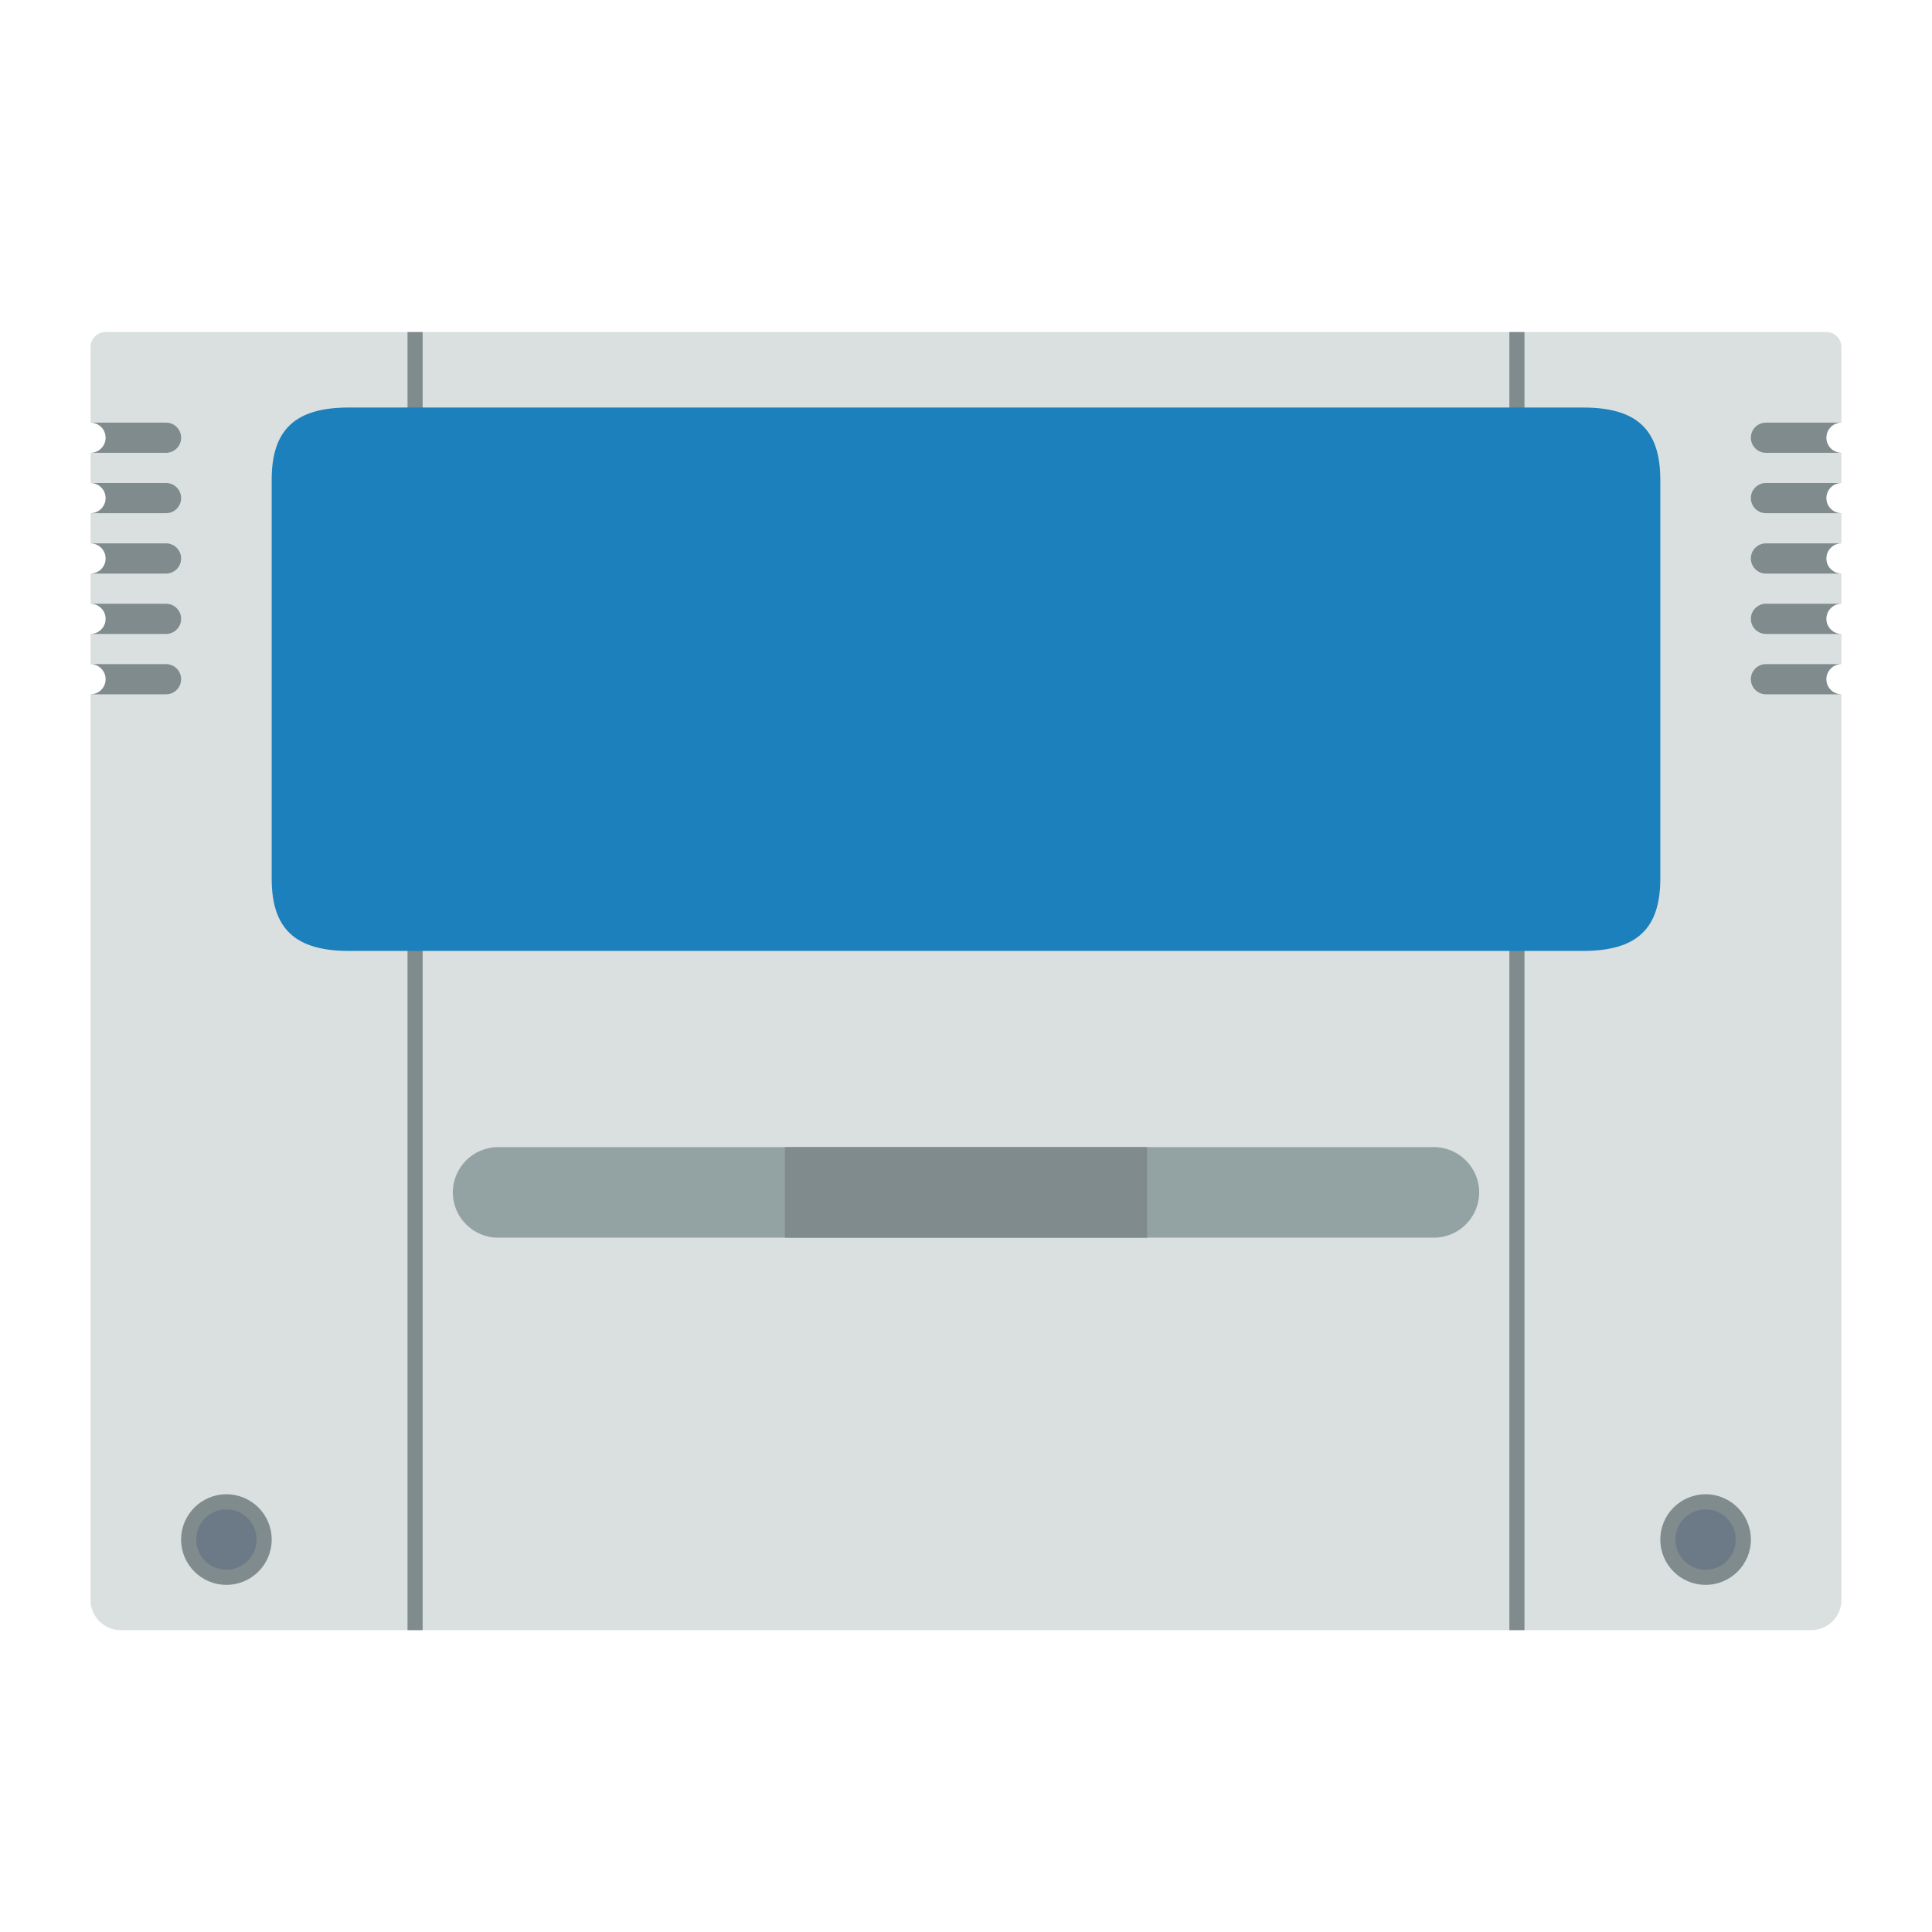<svg enable-background="new 0 0 256 256" viewBox="0 0 256 256" xmlns="http://www.w3.org/2000/svg"><path d="m12 46v10c1.105 0 2 .895 2 2s-.895 2-2 2v4c1.105 0 2 .895 2 2s-.895 2-2 2v4c1.105 0 2 .895 2 2s-.895 2-2 2v4c1.105 0 2 .895 2 2s-.895 2-2 2v4c1.105 0 2 .895 2 2s-.895 2-2 2v120c0 2.209 1.791 4 4 4h224c2.209 0 4-1.791 4-4v-120c-1.105 0-2-.895-2-2s.895-2 2-2v-4c-1.105 0-2-.895-2-2s.895-2 2-2v-4c-1.105 0-2-.895-2-2s.895-2 2-2v-4c-1.105 0-2-.895-2-2s.895-2 2-2v-4c-1.105 0-2-.895-2-2s.895-2 2-2v-10c0-1.105-.895-2-2-2h-228c-1.105 0-2 .895-2 2z" fill="#dadfe0"/><path d="m54 44h2v172h-2z" fill="#7f8b8c"/><path d="m200 44h2v172h-2z" fill="#7f8b8c"/><path d="m209.778 54h-163.556c-7.099 0-10.222 2.926-10.222 9.578v52.844c0 6.652 3.123 9.578 10.222 9.578h163.555c7.099 0 10.222-2.926 10.222-9.578v-52.844c.001-6.652-3.122-9.578-10.221-9.578z" fill="#1b80bb"/><path d="m190 164h-124c-3.3 0-6-2.7-6-6 0-3.3 2.7-6 6-6h124c3.3 0 6 2.7 6 6 0 3.3-2.7 6-6 6z" fill="#93a3a3"/><path d="m104 152h48v12h-48z" fill="#7f8b8c"/><path d="m30 198c-3.314 0-6 2.686-6 6s2.686 6 6 6 6-2.686 6-6-2.686-6-6-6z" fill="#7f8b8c"/><circle cx="30" cy="204" fill="#6c7a88" r="4"/><path d="m226 198c-3.314 0-6 2.686-6 6s2.686 6 6 6 6-2.686 6-6-2.686-6-6-6z" fill="#7f8b8c"/><circle cx="226" cy="204" fill="#6c7a88" r="4"/><g fill="#7f8b8c"><path d="m12 56c1.105 0 2 .895 2 2s-.895 2-2 2h10c1.105 0 2-.895 2-2 0-1.105-.895-2-2-2z"/><path d="m12 64c1.105 0 2 .895 2 2s-.895 2-2 2h10c1.105 0 2-.895 2-2 0-1.105-.895-2-2-2z"/><path d="m12 72c1.105 0 2 .895 2 2s-.895 2-2 2h10c1.105 0 2-.895 2-2 0-1.105-.895-2-2-2z"/><path d="m12 80c1.105 0 2 .895 2 2s-.895 2-2 2h10c1.105 0 2-.895 2-2 0-1.105-.895-2-2-2z"/><path d="m12 88c1.105 0 2 .895 2 2s-.895 2-2 2h10c1.105 0 2-.895 2-2 0-1.105-.895-2-2-2z"/><path d="m244 56c-1.105 0-2 .895-2 2s.895 2 2 2h-10c-1.105 0-2-.895-2-2 0-1.105.895-2 2-2z"/><path d="m244 64c-1.105 0-2 .895-2 2s.895 2 2 2h-10c-1.105 0-2-.895-2-2 0-1.105.895-2 2-2z"/><path d="m244 72c-1.105 0-2 .895-2 2s.895 2 2 2h-10c-1.105 0-2-.895-2-2 0-1.105.895-2 2-2z"/><path d="m244 80c-1.105 0-2 .895-2 2s.895 2 2 2h-10c-1.105 0-2-.895-2-2 0-1.105.895-2 2-2z"/><path d="m244 88c-1.105 0-2 .895-2 2s.895 2 2 2h-10c-1.105 0-2-.895-2-2 0-1.105.895-2 2-2z"/></g></svg>